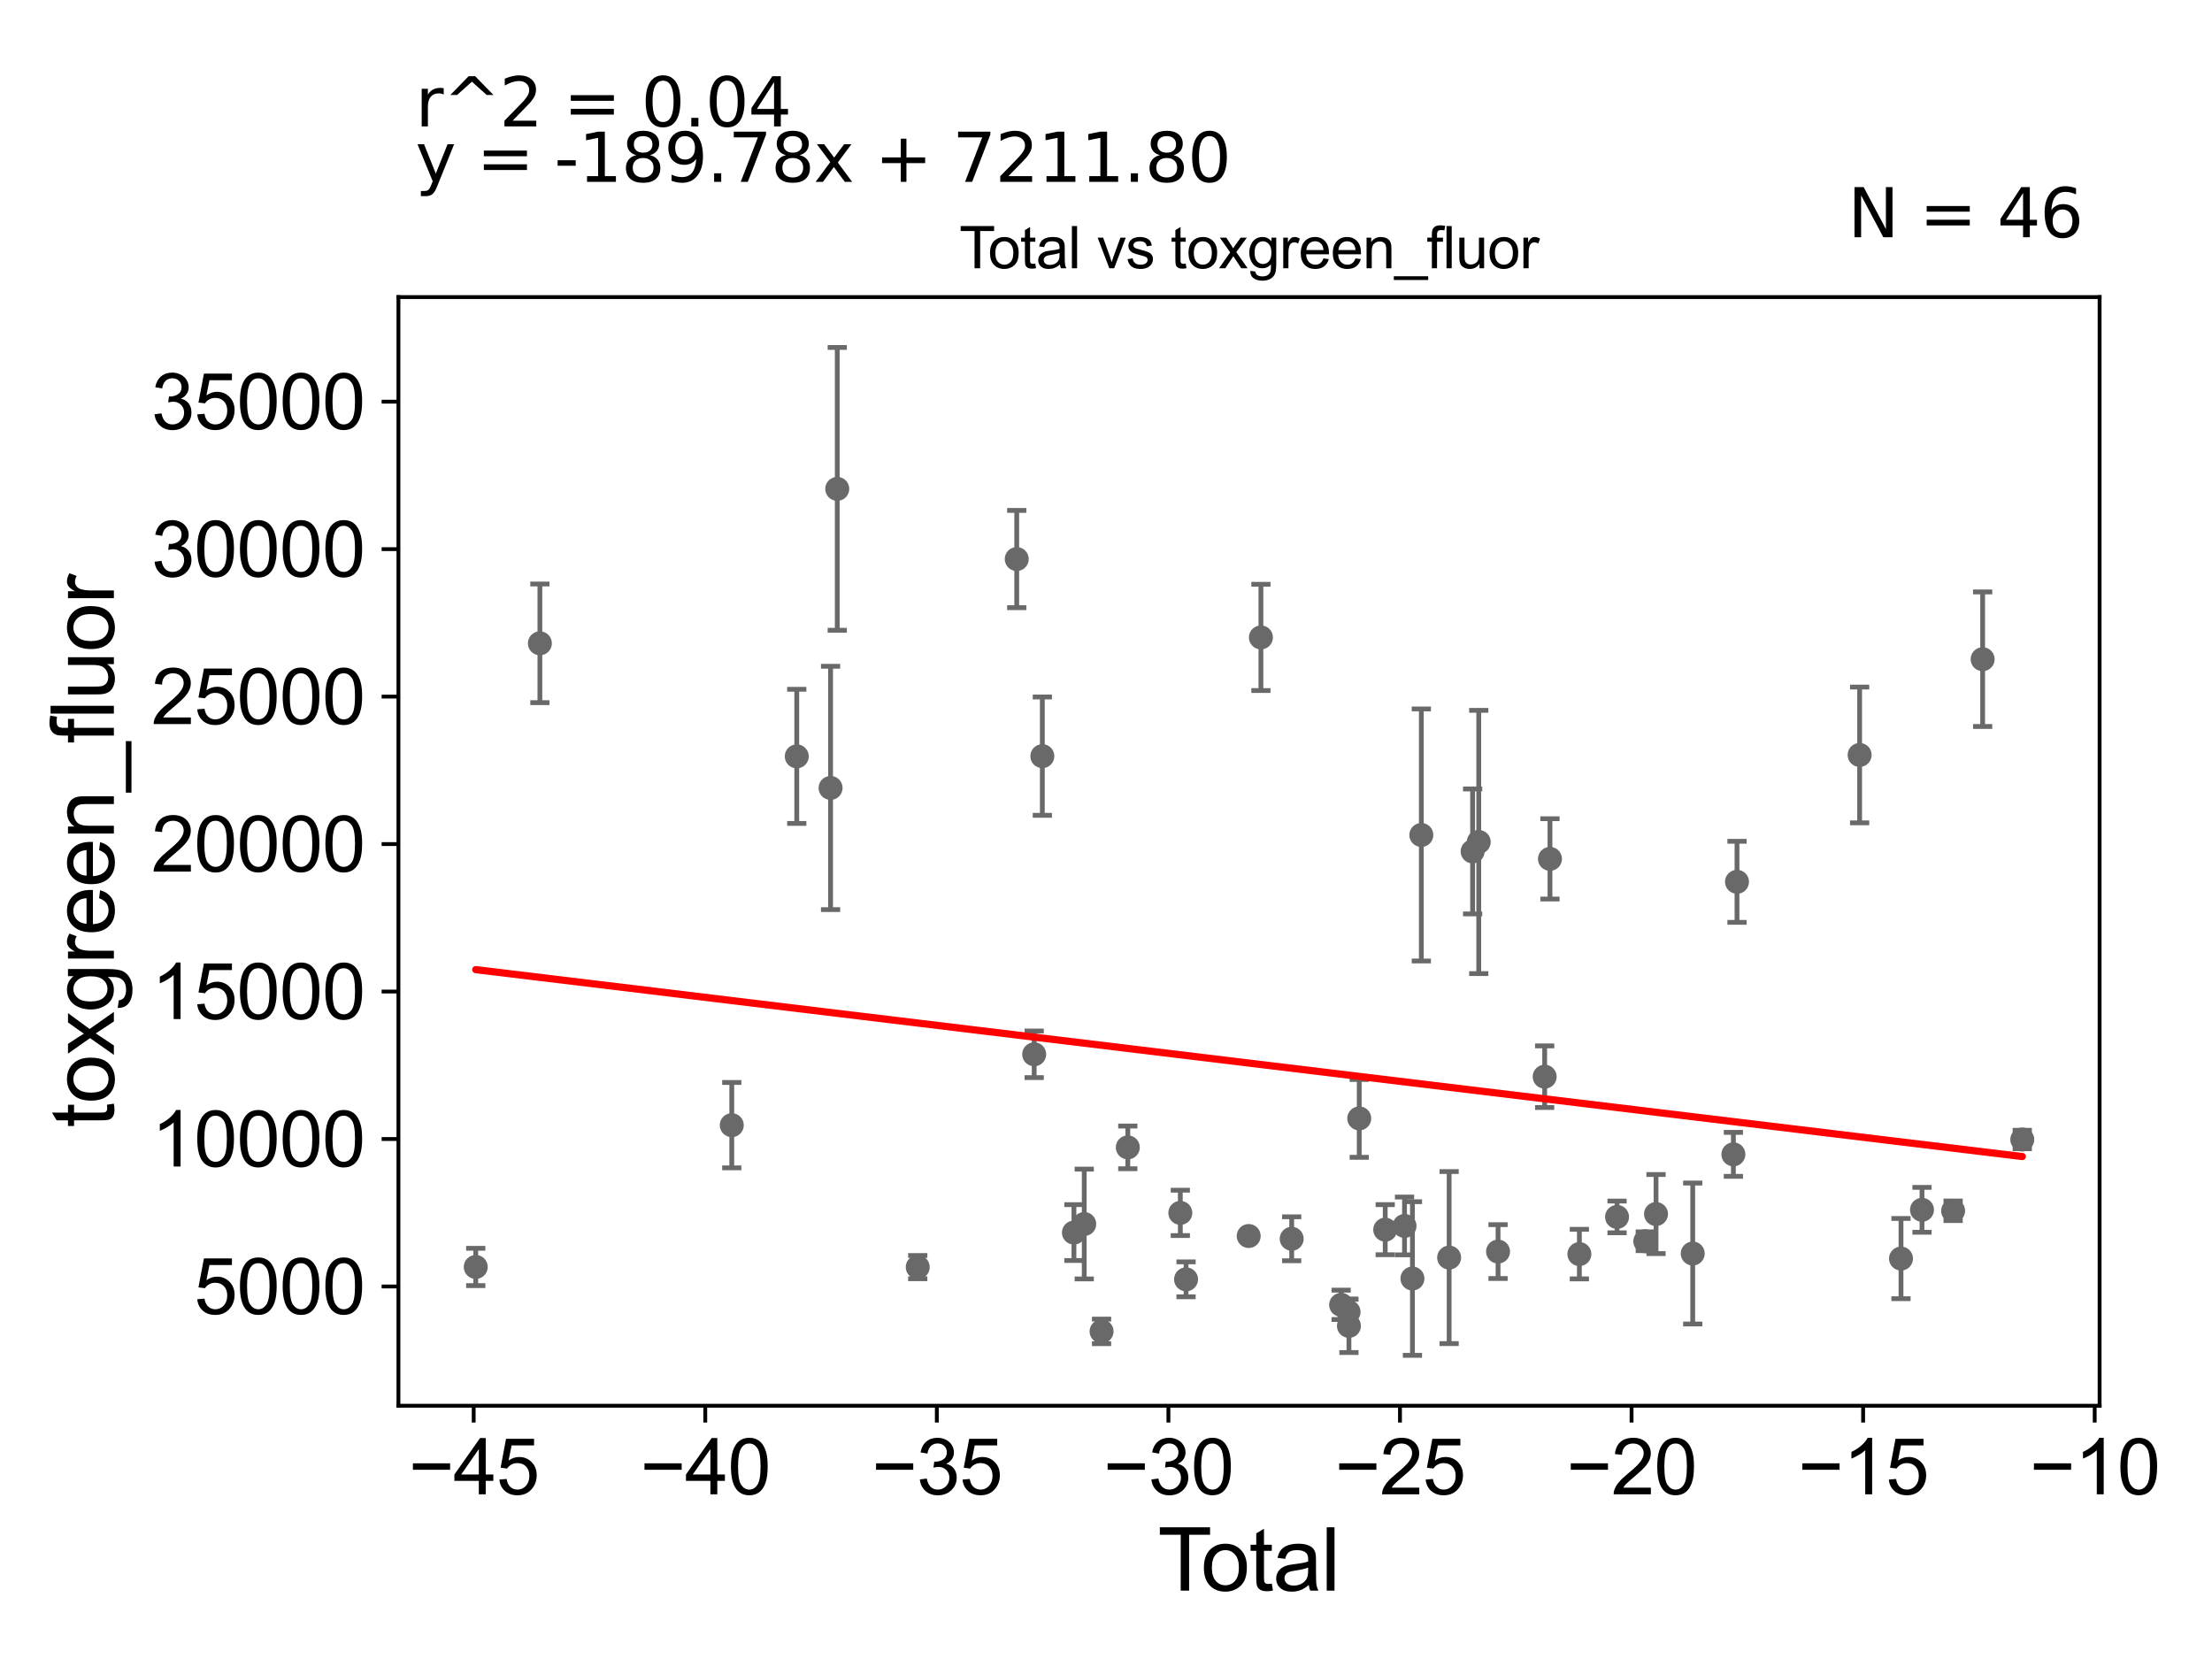 <?xml version="1.0" encoding="utf-8" standalone="no"?>
<!DOCTYPE svg PUBLIC "-//W3C//DTD SVG 1.1//EN"
  "http://www.w3.org/Graphics/SVG/1.1/DTD/svg11.dtd">
<svg xmlns:xlink="http://www.w3.org/1999/xlink" width="460.8pt" height="345.6pt" viewBox="0 0 460.8 345.6" xmlns="http://www.w3.org/2000/svg" version="1.1">
 <defs>
  <style type="text/css">*{stroke-linejoin: round; stroke-linecap: butt}</style>
 </defs>
 <g id="figure_1">
  <g id="patch_1">
   <path d="M 0 345.6 
L 460.8 345.6 
L 460.8 0 
L 0 0 
z
" style="fill: #ffffff"/>
  </g>
  <g id="axes_1">
   <g id="patch_2">
    <path d="M 83 292.84 
L 437.385 292.84 
L 437.385 61.886 
L 83 61.886 
z
" style="fill: #ffffff"/>
   </g>
   <g id="PathCollection_1">
    <defs>
     <path id="mc6a74b9a1c" d="M 0 1.118 
C 0.297 1.118 0.581 1 0.791 0.791 
C 1 0.581 1.118 0.297 1.118 0 
C 1.118 -0.297 1 -0.581 0.791 -0.791 
C 0.581 -1 0.297 -1.118 0 -1.118 
C -0.297 -1.118 -0.581 -1 -0.791 -0.791 
C -1 -0.581 -1.118 -0.297 -1.118 0 
C -1.118 0.297 -1 0.581 -0.791 0.791 
C -0.581 1 -0.297 1.118 0 1.118 
z
" style="stroke: #696969"/>
    </defs>
    <g clip-path="url(#p59cd4c4d68)">
     <use xlink:href="#mc6a74b9a1c" x="321.783" y="224.295" style="fill: #696969; stroke: #696969"/>
     <use xlink:href="#mc6a74b9a1c" x="308.049" y="175.396" style="fill: #696969; stroke: #696969"/>
     <use xlink:href="#mc6a74b9a1c" x="306.775" y="177.366" style="fill: #696969; stroke: #696969"/>
     <use xlink:href="#mc6a74b9a1c" x="301.882" y="261.977" style="fill: #696969; stroke: #696969"/>
     <use xlink:href="#mc6a74b9a1c" x="296.089" y="173.94" style="fill: #696969; stroke: #696969"/>
     <use xlink:href="#mc6a74b9a1c" x="211.804" y="116.46" style="fill: #696969; stroke: #696969"/>
     <use xlink:href="#mc6a74b9a1c" x="215.441" y="219.628" style="fill: #696969; stroke: #696969"/>
     <use xlink:href="#mc6a74b9a1c" x="217.138" y="157.519" style="fill: #696969; stroke: #696969"/>
     <use xlink:href="#mc6a74b9a1c" x="294.238" y="266.34" style="fill: #696969; stroke: #696969"/>
     <use xlink:href="#mc6a74b9a1c" x="292.588" y="255.387" style="fill: #696969; stroke: #696969"/>
     <use xlink:href="#mc6a74b9a1c" x="288.565" y="256.163" style="fill: #696969; stroke: #696969"/>
     <use xlink:href="#mc6a74b9a1c" x="312.072" y="260.724" style="fill: #696969; stroke: #696969"/>
     <use xlink:href="#mc6a74b9a1c" x="223.72" y="256.77" style="fill: #696969; stroke: #696969"/>
     <use xlink:href="#mc6a74b9a1c" x="283.154" y="232.985" style="fill: #696969; stroke: #696969"/>
     <use xlink:href="#mc6a74b9a1c" x="229.477" y="277.356" style="fill: #696969; stroke: #696969"/>
     <use xlink:href="#mc6a74b9a1c" x="234.943" y="239.025" style="fill: #696969; stroke: #696969"/>
     <use xlink:href="#mc6a74b9a1c" x="281.008" y="276.211" style="fill: #696969; stroke: #696969"/>
     <use xlink:href="#mc6a74b9a1c" x="280.931" y="273.294" style="fill: #696969; stroke: #696969"/>
     <use xlink:href="#mc6a74b9a1c" x="279.382" y="271.818" style="fill: #696969; stroke: #696969"/>
     <use xlink:href="#mc6a74b9a1c" x="245.883" y="252.667" style="fill: #696969; stroke: #696969"/>
     <use xlink:href="#mc6a74b9a1c" x="247.076" y="266.51" style="fill: #696969; stroke: #696969"/>
     <use xlink:href="#mc6a74b9a1c" x="269.083" y="258.06" style="fill: #696969; stroke: #696969"/>
     <use xlink:href="#mc6a74b9a1c" x="262.672" y="132.785" style="fill: #696969; stroke: #696969"/>
     <use xlink:href="#mc6a74b9a1c" x="225.867" y="254.987" style="fill: #696969; stroke: #696969"/>
     <use xlink:href="#mc6a74b9a1c" x="322.887" y="178.919" style="fill: #696969; stroke: #696969"/>
     <use xlink:href="#mc6a74b9a1c" x="260.125" y="257.484" style="fill: #696969; stroke: #696969"/>
     <use xlink:href="#mc6a74b9a1c" x="361.849" y="183.699" style="fill: #696969; stroke: #696969"/>
     <use xlink:href="#mc6a74b9a1c" x="406.869" y="252.227" style="fill: #696969; stroke: #696969"/>
     <use xlink:href="#mc6a74b9a1c" x="400.388" y="252.024" style="fill: #696969; stroke: #696969"/>
     <use xlink:href="#mc6a74b9a1c" x="396.013" y="262.181" style="fill: #696969; stroke: #696969"/>
     <use xlink:href="#mc6a74b9a1c" x="152.442" y="234.394" style="fill: #696969; stroke: #696969"/>
     <use xlink:href="#mc6a74b9a1c" x="387.395" y="157.269" style="fill: #696969; stroke: #696969"/>
     <use xlink:href="#mc6a74b9a1c" x="329.013" y="261.25" style="fill: #696969; stroke: #696969"/>
     <use xlink:href="#mc6a74b9a1c" x="165.98" y="157.564" style="fill: #696969; stroke: #696969"/>
     <use xlink:href="#mc6a74b9a1c" x="173.025" y="164.143" style="fill: #696969; stroke: #696969"/>
     <use xlink:href="#mc6a74b9a1c" x="174.416" y="101.841" style="fill: #696969; stroke: #696969"/>
     <use xlink:href="#mc6a74b9a1c" x="413.021" y="137.324" style="fill: #696969; stroke: #696969"/>
     <use xlink:href="#mc6a74b9a1c" x="112.468" y="134.015" style="fill: #696969; stroke: #696969"/>
     <use xlink:href="#mc6a74b9a1c" x="352.626" y="261.131" style="fill: #696969; stroke: #696969"/>
     <use xlink:href="#mc6a74b9a1c" x="421.276" y="237.381" style="fill: #696969; stroke: #696969"/>
     <use xlink:href="#mc6a74b9a1c" x="344.979" y="252.906" style="fill: #696969; stroke: #696969"/>
     <use xlink:href="#mc6a74b9a1c" x="342.742" y="258.572" style="fill: #696969; stroke: #696969"/>
     <use xlink:href="#mc6a74b9a1c" x="99.108" y="263.93" style="fill: #696969; stroke: #696969"/>
     <use xlink:href="#mc6a74b9a1c" x="191.182" y="263.965" style="fill: #696969; stroke: #696969"/>
     <use xlink:href="#mc6a74b9a1c" x="336.861" y="253.507" style="fill: #696969; stroke: #696969"/>
     <use xlink:href="#mc6a74b9a1c" x="361.095" y="240.473" style="fill: #696969; stroke: #696969"/>
    </g>
   </g>
   <g id="matplotlib.axis_1">
    <g id="xtick_1">
     <g id="line2d_1">
      <defs>
       <path id="meacc0da1f7" d="M 0 0 
L 0 3.5 
" style="stroke: #000000; stroke-width: 0.8"/>
      </defs>
      <g>
       <use xlink:href="#meacc0da1f7" x="98.677" y="292.84" style="stroke: #000000; stroke-width: 0.8"/>
      </g>
     </g>
     <g id="text_1">
      <!-- −45 -->
      <g transform="translate(85.107 311.293)scale(0.16 -0.16)">
       <defs>
        <path id="ArialMT-2212" d="M 3381 1997 
L 356 1997 
L 356 2522 
L 3381 2522 
L 3381 1997 
z
" transform="scale(0.016)"/>
        <path id="ArialMT-34" d="M 2069 0 
L 2069 1097 
L 81 1097 
L 81 1613 
L 2172 4581 
L 2631 4581 
L 2631 1613 
L 3250 1613 
L 3250 1097 
L 2631 1097 
L 2631 0 
L 2069 0 
z
M 2069 1613 
L 2069 3678 
L 634 1613 
L 2069 1613 
z
" transform="scale(0.016)"/>
        <path id="ArialMT-35" d="M 266 1200 
L 856 1250 
Q 922 819 1161 601 
Q 1400 384 1738 384 
Q 2144 384 2425 690 
Q 2706 997 2706 1503 
Q 2706 1984 2436 2262 
Q 2166 2541 1728 2541 
Q 1456 2541 1237 2417 
Q 1019 2294 894 2097 
L 366 2166 
L 809 4519 
L 3088 4519 
L 3088 3981 
L 1259 3981 
L 1013 2750 
Q 1425 3038 1878 3038 
Q 2478 3038 2890 2622 
Q 3303 2206 3303 1553 
Q 3303 931 2941 478 
Q 2500 -78 1738 -78 
Q 1113 -78 717 272 
Q 322 622 266 1200 
z
" transform="scale(0.016)"/>
       </defs>
       <use xlink:href="#ArialMT-2212"/>
       <use xlink:href="#ArialMT-34" x="58.398"/>
       <use xlink:href="#ArialMT-35" x="114.014"/>
      </g>
     </g>
    </g>
    <g id="xtick_2">
     <g id="line2d_2">
      <g>
       <use xlink:href="#meacc0da1f7" x="146.918" y="292.84" style="stroke: #000000; stroke-width: 0.8"/>
      </g>
     </g>
     <g id="text_2">
      <!-- −40 -->
      <g transform="translate(133.348 311.293)scale(0.16 -0.16)">
       <defs>
        <path id="ArialMT-30" d="M 266 2259 
Q 266 3072 433 3567 
Q 600 4063 929 4331 
Q 1259 4600 1759 4600 
Q 2128 4600 2406 4451 
Q 2684 4303 2865 4023 
Q 3047 3744 3150 3342 
Q 3253 2941 3253 2259 
Q 3253 1453 3087 958 
Q 2922 463 2592 192 
Q 2263 -78 1759 -78 
Q 1097 -78 719 397 
Q 266 969 266 2259 
z
M 844 2259 
Q 844 1131 1108 757 
Q 1372 384 1759 384 
Q 2147 384 2411 759 
Q 2675 1134 2675 2259 
Q 2675 3391 2411 3762 
Q 2147 4134 1753 4134 
Q 1366 4134 1134 3806 
Q 844 3388 844 2259 
z
" transform="scale(0.016)"/>
       </defs>
       <use xlink:href="#ArialMT-2212"/>
       <use xlink:href="#ArialMT-34" x="58.398"/>
       <use xlink:href="#ArialMT-30" x="114.014"/>
      </g>
     </g>
    </g>
    <g id="xtick_3">
     <g id="line2d_3">
      <g>
       <use xlink:href="#meacc0da1f7" x="195.159" y="292.84" style="stroke: #000000; stroke-width: 0.8"/>
      </g>
     </g>
     <g id="text_3">
      <!-- −35 -->
      <g transform="translate(181.589 311.293)scale(0.16 -0.16)">
       <defs>
        <path id="ArialMT-33" d="M 269 1209 
L 831 1284 
Q 928 806 1161 595 
Q 1394 384 1728 384 
Q 2125 384 2398 659 
Q 2672 934 2672 1341 
Q 2672 1728 2419 1979 
Q 2166 2231 1775 2231 
Q 1616 2231 1378 2169 
L 1441 2663 
Q 1497 2656 1531 2656 
Q 1891 2656 2178 2843 
Q 2466 3031 2466 3422 
Q 2466 3731 2256 3934 
Q 2047 4138 1716 4138 
Q 1388 4138 1169 3931 
Q 950 3725 888 3313 
L 325 3413 
Q 428 3978 793 4289 
Q 1159 4600 1703 4600 
Q 2078 4600 2393 4439 
Q 2709 4278 2876 4000 
Q 3044 3722 3044 3409 
Q 3044 3113 2884 2869 
Q 2725 2625 2413 2481 
Q 2819 2388 3044 2092 
Q 3269 1797 3269 1353 
Q 3269 753 2831 336 
Q 2394 -81 1725 -81 
Q 1122 -81 723 278 
Q 325 638 269 1209 
z
" transform="scale(0.016)"/>
       </defs>
       <use xlink:href="#ArialMT-2212"/>
       <use xlink:href="#ArialMT-33" x="58.398"/>
       <use xlink:href="#ArialMT-35" x="114.014"/>
      </g>
     </g>
    </g>
    <g id="xtick_4">
     <g id="line2d_4">
      <g>
       <use xlink:href="#meacc0da1f7" x="243.401" y="292.84" style="stroke: #000000; stroke-width: 0.8"/>
      </g>
     </g>
     <g id="text_4">
      <!-- −30 -->
      <g transform="translate(229.831 311.293)scale(0.16 -0.16)">
       <use xlink:href="#ArialMT-2212"/>
       <use xlink:href="#ArialMT-33" x="58.398"/>
       <use xlink:href="#ArialMT-30" x="114.014"/>
      </g>
     </g>
    </g>
    <g id="xtick_5">
     <g id="line2d_5">
      <g>
       <use xlink:href="#meacc0da1f7" x="291.642" y="292.84" style="stroke: #000000; stroke-width: 0.8"/>
      </g>
     </g>
     <g id="text_5">
      <!-- −25 -->
      <g transform="translate(278.072 311.293)scale(0.16 -0.16)">
       <defs>
        <path id="ArialMT-32" d="M 3222 541 
L 3222 0 
L 194 0 
Q 188 203 259 391 
Q 375 700 629 1000 
Q 884 1300 1366 1694 
Q 2113 2306 2375 2664 
Q 2638 3022 2638 3341 
Q 2638 3675 2398 3904 
Q 2159 4134 1775 4134 
Q 1369 4134 1125 3890 
Q 881 3647 878 3216 
L 300 3275 
Q 359 3922 746 4261 
Q 1134 4600 1788 4600 
Q 2447 4600 2831 4234 
Q 3216 3869 3216 3328 
Q 3216 3053 3103 2787 
Q 2991 2522 2730 2228 
Q 2469 1934 1863 1422 
Q 1356 997 1212 845 
Q 1069 694 975 541 
L 3222 541 
z
" transform="scale(0.016)"/>
       </defs>
       <use xlink:href="#ArialMT-2212"/>
       <use xlink:href="#ArialMT-32" x="58.398"/>
       <use xlink:href="#ArialMT-35" x="114.014"/>
      </g>
     </g>
    </g>
    <g id="xtick_6">
     <g id="line2d_6">
      <g>
       <use xlink:href="#meacc0da1f7" x="339.883" y="292.84" style="stroke: #000000; stroke-width: 0.8"/>
      </g>
     </g>
     <g id="text_6">
      <!-- −20 -->
      <g transform="translate(326.313 311.293)scale(0.16 -0.16)">
       <use xlink:href="#ArialMT-2212"/>
       <use xlink:href="#ArialMT-32" x="58.398"/>
       <use xlink:href="#ArialMT-30" x="114.014"/>
      </g>
     </g>
    </g>
    <g id="xtick_7">
     <g id="line2d_7">
      <g>
       <use xlink:href="#meacc0da1f7" x="388.124" y="292.84" style="stroke: #000000; stroke-width: 0.8"/>
      </g>
     </g>
     <g id="text_7">
      <!-- −15 -->
      <g transform="translate(374.554 311.293)scale(0.16 -0.16)">
       <defs>
        <path id="ArialMT-31" d="M 2384 0 
L 1822 0 
L 1822 3584 
Q 1619 3391 1289 3197 
Q 959 3003 697 2906 
L 697 3450 
Q 1169 3672 1522 3987 
Q 1875 4303 2022 4600 
L 2384 4600 
L 2384 0 
z
" transform="scale(0.016)"/>
       </defs>
       <use xlink:href="#ArialMT-2212"/>
       <use xlink:href="#ArialMT-31" x="58.398"/>
       <use xlink:href="#ArialMT-35" x="114.014"/>
      </g>
     </g>
    </g>
    <g id="xtick_8">
     <g id="line2d_8">
      <g>
       <use xlink:href="#meacc0da1f7" x="436.365" y="292.84" style="stroke: #000000; stroke-width: 0.8"/>
      </g>
     </g>
     <g id="text_8">
      <!-- −10 -->
      <g transform="translate(422.795 311.293)scale(0.16 -0.16)">
       <use xlink:href="#ArialMT-2212"/>
       <use xlink:href="#ArialMT-31" x="58.398"/>
       <use xlink:href="#ArialMT-30" x="114.014"/>
      </g>
     </g>
    </g>
    <g id="text_9">
     <!-- Total -->
     <g transform="translate(241.187 331.357)scale(0.18 -0.18)">
      <defs>
       <path id="ArialMT-54" d="M 1659 0 
L 1659 4041 
L 150 4041 
L 150 4581 
L 3781 4581 
L 3781 4041 
L 2266 4041 
L 2266 0 
L 1659 0 
z
" transform="scale(0.016)"/>
       <path id="ArialMT-6f" d="M 213 1659 
Q 213 2581 725 3025 
Q 1153 3394 1769 3394 
Q 2453 3394 2887 2945 
Q 3322 2497 3322 1706 
Q 3322 1066 3130 698 
Q 2938 331 2570 128 
Q 2203 -75 1769 -75 
Q 1072 -75 642 372 
Q 213 819 213 1659 
z
M 791 1659 
Q 791 1022 1069 705 
Q 1347 388 1769 388 
Q 2188 388 2466 706 
Q 2744 1025 2744 1678 
Q 2744 2294 2464 2611 
Q 2184 2928 1769 2928 
Q 1347 2928 1069 2612 
Q 791 2297 791 1659 
z
" transform="scale(0.016)"/>
       <path id="ArialMT-74" d="M 1650 503 
L 1731 6 
Q 1494 -44 1306 -44 
Q 1000 -44 831 53 
Q 663 150 594 308 
Q 525 466 525 972 
L 525 2881 
L 113 2881 
L 113 3319 
L 525 3319 
L 525 4141 
L 1084 4478 
L 1084 3319 
L 1650 3319 
L 1650 2881 
L 1084 2881 
L 1084 941 
Q 1084 700 1114 631 
Q 1144 563 1211 522 
Q 1278 481 1403 481 
Q 1497 481 1650 503 
z
" transform="scale(0.016)"/>
       <path id="ArialMT-61" d="M 2588 409 
Q 2275 144 1986 34 
Q 1697 -75 1366 -75 
Q 819 -75 525 192 
Q 231 459 231 875 
Q 231 1119 342 1320 
Q 453 1522 633 1644 
Q 813 1766 1038 1828 
Q 1203 1872 1538 1913 
Q 2219 1994 2541 2106 
Q 2544 2222 2544 2253 
Q 2544 2597 2384 2738 
Q 2169 2928 1744 2928 
Q 1347 2928 1158 2789 
Q 969 2650 878 2297 
L 328 2372 
Q 403 2725 575 2942 
Q 747 3159 1072 3276 
Q 1397 3394 1825 3394 
Q 2250 3394 2515 3294 
Q 2781 3194 2906 3042 
Q 3031 2891 3081 2659 
Q 3109 2516 3109 2141 
L 3109 1391 
Q 3109 606 3145 398 
Q 3181 191 3288 0 
L 2700 0 
Q 2613 175 2588 409 
z
M 2541 1666 
Q 2234 1541 1622 1453 
Q 1275 1403 1131 1340 
Q 988 1278 909 1158 
Q 831 1038 831 891 
Q 831 666 1001 516 
Q 1172 366 1500 366 
Q 1825 366 2078 508 
Q 2331 650 2450 897 
Q 2541 1088 2541 1459 
L 2541 1666 
z
" transform="scale(0.016)"/>
       <path id="ArialMT-6c" d="M 409 0 
L 409 4581 
L 972 4581 
L 972 0 
L 409 0 
z
" transform="scale(0.016)"/>
      </defs>
      <use xlink:href="#ArialMT-54"/>
      <use xlink:href="#ArialMT-6f" x="49.959"/>
      <use xlink:href="#ArialMT-74" x="105.574"/>
      <use xlink:href="#ArialMT-61" x="133.357"/>
      <use xlink:href="#ArialMT-6c" x="188.973"/>
     </g>
    </g>
   </g>
   <g id="matplotlib.axis_2">
    <g id="ytick_1">
     <g id="line2d_9">
      <defs>
       <path id="m6d7d8523b3" d="M 0 0 
L -3.5 0 
" style="stroke: #000000; stroke-width: 0.8"/>
      </defs>
      <g>
       <use xlink:href="#m6d7d8523b3" x="83" y="268" style="stroke: #000000; stroke-width: 0.8"/>
      </g>
     </g>
     <g id="text_10">
      <!-- 5000 -->
      <g transform="translate(40.41 273.726)scale(0.16 -0.16)">
       <use xlink:href="#ArialMT-35"/>
       <use xlink:href="#ArialMT-30" x="55.615"/>
       <use xlink:href="#ArialMT-30" x="111.23"/>
       <use xlink:href="#ArialMT-30" x="166.846"/>
      </g>
     </g>
    </g>
    <g id="ytick_2">
     <g id="line2d_10">
      <g>
       <use xlink:href="#m6d7d8523b3" x="83" y="237.279" style="stroke: #000000; stroke-width: 0.8"/>
      </g>
     </g>
     <g id="text_11">
      <!-- 10000 -->
      <g transform="translate(31.512 243.005)scale(0.16 -0.16)">
       <use xlink:href="#ArialMT-31"/>
       <use xlink:href="#ArialMT-30" x="55.615"/>
       <use xlink:href="#ArialMT-30" x="111.23"/>
       <use xlink:href="#ArialMT-30" x="166.846"/>
       <use xlink:href="#ArialMT-30" x="222.461"/>
      </g>
     </g>
    </g>
    <g id="ytick_3">
     <g id="line2d_11">
      <g>
       <use xlink:href="#m6d7d8523b3" x="83" y="206.557" style="stroke: #000000; stroke-width: 0.8"/>
      </g>
     </g>
     <g id="text_12">
      <!-- 15000 -->
      <g transform="translate(31.512 212.284)scale(0.16 -0.16)">
       <use xlink:href="#ArialMT-31"/>
       <use xlink:href="#ArialMT-35" x="55.615"/>
       <use xlink:href="#ArialMT-30" x="111.23"/>
       <use xlink:href="#ArialMT-30" x="166.846"/>
       <use xlink:href="#ArialMT-30" x="222.461"/>
      </g>
     </g>
    </g>
    <g id="ytick_4">
     <g id="line2d_12">
      <g>
       <use xlink:href="#m6d7d8523b3" x="83" y="175.836" style="stroke: #000000; stroke-width: 0.8"/>
      </g>
     </g>
     <g id="text_13">
      <!-- 20000 -->
      <g transform="translate(31.512 181.562)scale(0.16 -0.16)">
       <use xlink:href="#ArialMT-32"/>
       <use xlink:href="#ArialMT-30" x="55.615"/>
       <use xlink:href="#ArialMT-30" x="111.23"/>
       <use xlink:href="#ArialMT-30" x="166.846"/>
       <use xlink:href="#ArialMT-30" x="222.461"/>
      </g>
     </g>
    </g>
    <g id="ytick_5">
     <g id="line2d_13">
      <g>
       <use xlink:href="#m6d7d8523b3" x="83" y="145.114" style="stroke: #000000; stroke-width: 0.8"/>
      </g>
     </g>
     <g id="text_14">
      <!-- 25000 -->
      <g transform="translate(31.512 150.841)scale(0.16 -0.16)">
       <use xlink:href="#ArialMT-32"/>
       <use xlink:href="#ArialMT-35" x="55.615"/>
       <use xlink:href="#ArialMT-30" x="111.23"/>
       <use xlink:href="#ArialMT-30" x="166.846"/>
       <use xlink:href="#ArialMT-30" x="222.461"/>
      </g>
     </g>
    </g>
    <g id="ytick_6">
     <g id="line2d_14">
      <g>
       <use xlink:href="#m6d7d8523b3" x="83" y="114.393" style="stroke: #000000; stroke-width: 0.8"/>
      </g>
     </g>
     <g id="text_15">
      <!-- 30000 -->
      <g transform="translate(31.512 120.119)scale(0.16 -0.16)">
       <use xlink:href="#ArialMT-33"/>
       <use xlink:href="#ArialMT-30" x="55.615"/>
       <use xlink:href="#ArialMT-30" x="111.23"/>
       <use xlink:href="#ArialMT-30" x="166.846"/>
       <use xlink:href="#ArialMT-30" x="222.461"/>
      </g>
     </g>
    </g>
    <g id="ytick_7">
     <g id="line2d_15">
      <g>
       <use xlink:href="#m6d7d8523b3" x="83" y="83.671" style="stroke: #000000; stroke-width: 0.8"/>
      </g>
     </g>
     <g id="text_16">
      <!-- 35000 -->
      <g transform="translate(31.512 89.398)scale(0.16 -0.16)">
       <use xlink:href="#ArialMT-33"/>
       <use xlink:href="#ArialMT-35" x="55.615"/>
       <use xlink:href="#ArialMT-30" x="111.23"/>
       <use xlink:href="#ArialMT-30" x="166.846"/>
       <use xlink:href="#ArialMT-30" x="222.461"/>
      </g>
     </g>
    </g>
    <g id="text_17">
     <!-- toxgreen_fluor -->
     <g transform="translate(23.724 234.895)rotate(-90)scale(0.18 -0.18)">
      <defs>
       <path id="ArialMT-78" d="M 47 0 
L 1259 1725 
L 138 3319 
L 841 3319 
L 1350 2541 
Q 1494 2319 1581 2169 
Q 1719 2375 1834 2534 
L 2394 3319 
L 3066 3319 
L 1919 1756 
L 3153 0 
L 2463 0 
L 1781 1031 
L 1600 1309 
L 728 0 
L 47 0 
z
" transform="scale(0.016)"/>
       <path id="ArialMT-67" d="M 319 -275 
L 866 -356 
Q 900 -609 1056 -725 
Q 1266 -881 1628 -881 
Q 2019 -881 2231 -725 
Q 2444 -569 2519 -288 
Q 2563 -116 2559 434 
Q 2191 0 1641 0 
Q 956 0 581 494 
Q 206 988 206 1678 
Q 206 2153 378 2554 
Q 550 2956 876 3175 
Q 1203 3394 1644 3394 
Q 2231 3394 2613 2919 
L 2613 3319 
L 3131 3319 
L 3131 450 
Q 3131 -325 2973 -648 
Q 2816 -972 2473 -1159 
Q 2131 -1347 1631 -1347 
Q 1038 -1347 672 -1080 
Q 306 -813 319 -275 
z
M 784 1719 
Q 784 1066 1043 766 
Q 1303 466 1694 466 
Q 2081 466 2343 764 
Q 2606 1063 2606 1700 
Q 2606 2309 2336 2618 
Q 2066 2928 1684 2928 
Q 1309 2928 1046 2623 
Q 784 2319 784 1719 
z
" transform="scale(0.016)"/>
       <path id="ArialMT-72" d="M 416 0 
L 416 3319 
L 922 3319 
L 922 2816 
Q 1116 3169 1280 3281 
Q 1444 3394 1641 3394 
Q 1925 3394 2219 3213 
L 2025 2691 
Q 1819 2813 1613 2813 
Q 1428 2813 1281 2702 
Q 1134 2591 1072 2394 
Q 978 2094 978 1738 
L 978 0 
L 416 0 
z
" transform="scale(0.016)"/>
       <path id="ArialMT-65" d="M 2694 1069 
L 3275 997 
Q 3138 488 2766 206 
Q 2394 -75 1816 -75 
Q 1088 -75 661 373 
Q 234 822 234 1631 
Q 234 2469 665 2931 
Q 1097 3394 1784 3394 
Q 2450 3394 2872 2941 
Q 3294 2488 3294 1666 
Q 3294 1616 3291 1516 
L 816 1516 
Q 847 969 1125 678 
Q 1403 388 1819 388 
Q 2128 388 2347 550 
Q 2566 713 2694 1069 
z
M 847 1978 
L 2700 1978 
Q 2663 2397 2488 2606 
Q 2219 2931 1791 2931 
Q 1403 2931 1139 2672 
Q 875 2413 847 1978 
z
" transform="scale(0.016)"/>
       <path id="ArialMT-6e" d="M 422 0 
L 422 3319 
L 928 3319 
L 928 2847 
Q 1294 3394 1984 3394 
Q 2284 3394 2536 3286 
Q 2788 3178 2913 3003 
Q 3038 2828 3088 2588 
Q 3119 2431 3119 2041 
L 3119 0 
L 2556 0 
L 2556 2019 
Q 2556 2363 2490 2533 
Q 2425 2703 2258 2804 
Q 2091 2906 1866 2906 
Q 1506 2906 1245 2678 
Q 984 2450 984 1813 
L 984 0 
L 422 0 
z
" transform="scale(0.016)"/>
       <path id="ArialMT-5f" d="M -97 -1272 
L -97 -866 
L 3631 -866 
L 3631 -1272 
L -97 -1272 
z
" transform="scale(0.016)"/>
       <path id="ArialMT-66" d="M 556 0 
L 556 2881 
L 59 2881 
L 59 3319 
L 556 3319 
L 556 3672 
Q 556 4006 616 4169 
Q 697 4388 901 4523 
Q 1106 4659 1475 4659 
Q 1713 4659 2000 4603 
L 1916 4113 
Q 1741 4144 1584 4144 
Q 1328 4144 1222 4034 
Q 1116 3925 1116 3625 
L 1116 3319 
L 1763 3319 
L 1763 2881 
L 1116 2881 
L 1116 0 
L 556 0 
z
" transform="scale(0.016)"/>
       <path id="ArialMT-75" d="M 2597 0 
L 2597 488 
Q 2209 -75 1544 -75 
Q 1250 -75 995 37 
Q 741 150 617 320 
Q 494 491 444 738 
Q 409 903 409 1263 
L 409 3319 
L 972 3319 
L 972 1478 
Q 972 1038 1006 884 
Q 1059 663 1231 536 
Q 1403 409 1656 409 
Q 1909 409 2131 539 
Q 2353 669 2445 892 
Q 2538 1116 2538 1541 
L 2538 3319 
L 3100 3319 
L 3100 0 
L 2597 0 
z
" transform="scale(0.016)"/>
      </defs>
      <use xlink:href="#ArialMT-74"/>
      <use xlink:href="#ArialMT-6f" x="27.783"/>
      <use xlink:href="#ArialMT-78" x="83.398"/>
      <use xlink:href="#ArialMT-67" x="133.398"/>
      <use xlink:href="#ArialMT-72" x="189.014"/>
      <use xlink:href="#ArialMT-65" x="222.314"/>
      <use xlink:href="#ArialMT-65" x="277.93"/>
      <use xlink:href="#ArialMT-6e" x="333.545"/>
      <use xlink:href="#ArialMT-5f" x="389.16"/>
      <use xlink:href="#ArialMT-66" x="444.775"/>
      <use xlink:href="#ArialMT-6c" x="472.559"/>
      <use xlink:href="#ArialMT-75" x="494.775"/>
      <use xlink:href="#ArialMT-6f" x="550.391"/>
      <use xlink:href="#ArialMT-72" x="606.006"/>
     </g>
    </g>
   </g>
   <g id="LineCollection_1">
    <path d="M 321.783 230.711 
L 321.783 217.878 
" clip-path="url(#p59cd4c4d68)" style="fill: none; stroke: #696969"/>
    <path d="M 308.049 202.816 
L 308.049 147.975 
" clip-path="url(#p59cd4c4d68)" style="fill: none; stroke: #696969"/>
    <path d="M 306.775 190.38 
L 306.775 164.351 
" clip-path="url(#p59cd4c4d68)" style="fill: none; stroke: #696969"/>
    <path d="M 301.882 279.897 
L 301.882 244.057 
" clip-path="url(#p59cd4c4d68)" style="fill: none; stroke: #696969"/>
    <path d="M 296.089 200.194 
L 296.089 147.687 
" clip-path="url(#p59cd4c4d68)" style="fill: none; stroke: #696969"/>
    <path d="M 211.804 126.591 
L 211.804 106.328 
" clip-path="url(#p59cd4c4d68)" style="fill: none; stroke: #696969"/>
    <path d="M 215.441 224.48 
L 215.441 214.775 
" clip-path="url(#p59cd4c4d68)" style="fill: none; stroke: #696969"/>
    <path d="M 217.138 169.843 
L 217.138 145.195 
" clip-path="url(#p59cd4c4d68)" style="fill: none; stroke: #696969"/>
    <path d="M 294.238 282.342 
L 294.238 250.337 
" clip-path="url(#p59cd4c4d68)" style="fill: none; stroke: #696969"/>
    <path d="M 292.588 261.406 
L 292.588 249.368 
" clip-path="url(#p59cd4c4d68)" style="fill: none; stroke: #696969"/>
    <path d="M 288.565 261.38 
L 288.565 250.946 
" clip-path="url(#p59cd4c4d68)" style="fill: none; stroke: #696969"/>
    <path d="M 312.072 266.333 
L 312.072 255.115 
" clip-path="url(#p59cd4c4d68)" style="fill: none; stroke: #696969"/>
    <path d="M 223.72 262.59 
L 223.72 250.951 
" clip-path="url(#p59cd4c4d68)" style="fill: none; stroke: #696969"/>
    <path d="M 283.154 241.091 
L 283.154 224.878 
" clip-path="url(#p59cd4c4d68)" style="fill: none; stroke: #696969"/>
    <path d="M 229.477 279.916 
L 229.477 274.795 
" clip-path="url(#p59cd4c4d68)" style="fill: none; stroke: #696969"/>
    <path d="M 234.943 243.472 
L 234.943 234.579 
" clip-path="url(#p59cd4c4d68)" style="fill: none; stroke: #696969"/>
    <path d="M 281.008 281.755 
L 281.008 270.666 
" clip-path="url(#p59cd4c4d68)" style="fill: none; stroke: #696969"/>
    <path d="M 280.931 275.955 
L 280.931 270.633 
" clip-path="url(#p59cd4c4d68)" style="fill: none; stroke: #696969"/>
    <path d="M 279.382 274.873 
L 279.382 268.762 
" clip-path="url(#p59cd4c4d68)" style="fill: none; stroke: #696969"/>
    <path d="M 245.883 257.388 
L 245.883 247.945 
" clip-path="url(#p59cd4c4d68)" style="fill: none; stroke: #696969"/>
    <path d="M 247.076 270.148 
L 247.076 262.871 
" clip-path="url(#p59cd4c4d68)" style="fill: none; stroke: #696969"/>
    <path d="M 269.083 262.636 
L 269.083 253.484 
" clip-path="url(#p59cd4c4d68)" style="fill: none; stroke: #696969"/>
    <path d="M 262.672 143.851 
L 262.672 121.72 
" clip-path="url(#p59cd4c4d68)" style="fill: none; stroke: #696969"/>
    <path d="M 225.867 266.426 
L 225.867 243.548 
" clip-path="url(#p59cd4c4d68)" style="fill: none; stroke: #696969"/>
    <path d="M 322.887 187.285 
L 322.887 170.554 
" clip-path="url(#p59cd4c4d68)" style="fill: none; stroke: #696969"/>
    <path d="M 260.125 258.249 
L 260.125 256.72 
" clip-path="url(#p59cd4c4d68)" style="fill: none; stroke: #696969"/>
    <path d="M 361.849 192.139 
L 361.849 175.259 
" clip-path="url(#p59cd4c4d68)" style="fill: none; stroke: #696969"/>
    <path d="M 406.869 254.263 
L 406.869 250.192 
" clip-path="url(#p59cd4c4d68)" style="fill: none; stroke: #696969"/>
    <path d="M 400.388 256.699 
L 400.388 247.35 
" clip-path="url(#p59cd4c4d68)" style="fill: none; stroke: #696969"/>
    <path d="M 396.013 270.535 
L 396.013 253.826 
" clip-path="url(#p59cd4c4d68)" style="fill: none; stroke: #696969"/>
    <path d="M 152.442 243.288 
L 152.442 225.499 
" clip-path="url(#p59cd4c4d68)" style="fill: none; stroke: #696969"/>
    <path d="M 387.395 171.411 
L 387.395 143.127 
" clip-path="url(#p59cd4c4d68)" style="fill: none; stroke: #696969"/>
    <path d="M 329.013 266.415 
L 329.013 256.085 
" clip-path="url(#p59cd4c4d68)" style="fill: none; stroke: #696969"/>
    <path d="M 165.98 171.532 
L 165.98 143.595 
" clip-path="url(#p59cd4c4d68)" style="fill: none; stroke: #696969"/>
    <path d="M 173.025 189.491 
L 173.025 138.796 
" clip-path="url(#p59cd4c4d68)" style="fill: none; stroke: #696969"/>
    <path d="M 174.416 131.298 
L 174.416 72.384 
" clip-path="url(#p59cd4c4d68)" style="fill: none; stroke: #696969"/>
    <path d="M 413.021 151.338 
L 413.021 123.311 
" clip-path="url(#p59cd4c4d68)" style="fill: none; stroke: #696969"/>
    <path d="M 112.468 146.373 
L 112.468 121.656 
" clip-path="url(#p59cd4c4d68)" style="fill: none; stroke: #696969"/>
    <path d="M 352.626 275.813 
L 352.626 246.449 
" clip-path="url(#p59cd4c4d68)" style="fill: none; stroke: #696969"/>
    <path d="M 421.276 239.3 
L 421.276 235.463 
" clip-path="url(#p59cd4c4d68)" style="fill: none; stroke: #696969"/>
    <path d="M 344.979 261.143 
L 344.979 244.67 
" clip-path="url(#p59cd4c4d68)" style="fill: none; stroke: #696969"/>
    <path d="M 342.742 260.532 
L 342.742 256.613 
" clip-path="url(#p59cd4c4d68)" style="fill: none; stroke: #696969"/>
    <path d="M 99.108 267.816 
L 99.108 260.044 
" clip-path="url(#p59cd4c4d68)" style="fill: none; stroke: #696969"/>
    <path d="M 191.182 266.383 
L 191.182 261.547 
" clip-path="url(#p59cd4c4d68)" style="fill: none; stroke: #696969"/>
    <path d="M 336.861 256.813 
L 336.861 250.202 
" clip-path="url(#p59cd4c4d68)" style="fill: none; stroke: #696969"/>
    <path d="M 361.095 245.054 
L 361.095 235.892 
" clip-path="url(#p59cd4c4d68)" style="fill: none; stroke: #696969"/>
   </g>
   <g id="line2d_16">
    <defs>
     <path id="m94cee800aa" d="M 2 0 
L -2 -0 
" style="stroke: #696969"/>
    </defs>
    <g clip-path="url(#p59cd4c4d68)">
     <use xlink:href="#m94cee800aa" x="321.783" y="230.711" style="fill: #696969; stroke: #696969"/>
     <use xlink:href="#m94cee800aa" x="308.049" y="202.816" style="fill: #696969; stroke: #696969"/>
     <use xlink:href="#m94cee800aa" x="306.775" y="190.38" style="fill: #696969; stroke: #696969"/>
     <use xlink:href="#m94cee800aa" x="301.882" y="279.897" style="fill: #696969; stroke: #696969"/>
     <use xlink:href="#m94cee800aa" x="296.089" y="200.194" style="fill: #696969; stroke: #696969"/>
     <use xlink:href="#m94cee800aa" x="211.804" y="126.591" style="fill: #696969; stroke: #696969"/>
     <use xlink:href="#m94cee800aa" x="215.441" y="224.48" style="fill: #696969; stroke: #696969"/>
     <use xlink:href="#m94cee800aa" x="217.138" y="169.843" style="fill: #696969; stroke: #696969"/>
     <use xlink:href="#m94cee800aa" x="294.238" y="282.342" style="fill: #696969; stroke: #696969"/>
     <use xlink:href="#m94cee800aa" x="292.588" y="261.406" style="fill: #696969; stroke: #696969"/>
     <use xlink:href="#m94cee800aa" x="288.565" y="261.38" style="fill: #696969; stroke: #696969"/>
     <use xlink:href="#m94cee800aa" x="312.072" y="266.333" style="fill: #696969; stroke: #696969"/>
     <use xlink:href="#m94cee800aa" x="223.72" y="262.59" style="fill: #696969; stroke: #696969"/>
     <use xlink:href="#m94cee800aa" x="283.154" y="241.091" style="fill: #696969; stroke: #696969"/>
     <use xlink:href="#m94cee800aa" x="229.477" y="279.916" style="fill: #696969; stroke: #696969"/>
     <use xlink:href="#m94cee800aa" x="234.943" y="243.472" style="fill: #696969; stroke: #696969"/>
     <use xlink:href="#m94cee800aa" x="281.008" y="281.755" style="fill: #696969; stroke: #696969"/>
     <use xlink:href="#m94cee800aa" x="280.931" y="275.955" style="fill: #696969; stroke: #696969"/>
     <use xlink:href="#m94cee800aa" x="279.382" y="274.873" style="fill: #696969; stroke: #696969"/>
     <use xlink:href="#m94cee800aa" x="245.883" y="257.388" style="fill: #696969; stroke: #696969"/>
     <use xlink:href="#m94cee800aa" x="247.076" y="270.148" style="fill: #696969; stroke: #696969"/>
     <use xlink:href="#m94cee800aa" x="269.083" y="262.636" style="fill: #696969; stroke: #696969"/>
     <use xlink:href="#m94cee800aa" x="262.672" y="143.851" style="fill: #696969; stroke: #696969"/>
     <use xlink:href="#m94cee800aa" x="225.867" y="266.426" style="fill: #696969; stroke: #696969"/>
     <use xlink:href="#m94cee800aa" x="322.887" y="187.285" style="fill: #696969; stroke: #696969"/>
     <use xlink:href="#m94cee800aa" x="260.125" y="258.249" style="fill: #696969; stroke: #696969"/>
     <use xlink:href="#m94cee800aa" x="361.849" y="192.139" style="fill: #696969; stroke: #696969"/>
     <use xlink:href="#m94cee800aa" x="406.869" y="254.263" style="fill: #696969; stroke: #696969"/>
     <use xlink:href="#m94cee800aa" x="400.388" y="256.699" style="fill: #696969; stroke: #696969"/>
     <use xlink:href="#m94cee800aa" x="396.013" y="270.535" style="fill: #696969; stroke: #696969"/>
     <use xlink:href="#m94cee800aa" x="152.442" y="243.288" style="fill: #696969; stroke: #696969"/>
     <use xlink:href="#m94cee800aa" x="387.395" y="171.411" style="fill: #696969; stroke: #696969"/>
     <use xlink:href="#m94cee800aa" x="329.013" y="266.415" style="fill: #696969; stroke: #696969"/>
     <use xlink:href="#m94cee800aa" x="165.98" y="171.532" style="fill: #696969; stroke: #696969"/>
     <use xlink:href="#m94cee800aa" x="173.025" y="189.491" style="fill: #696969; stroke: #696969"/>
     <use xlink:href="#m94cee800aa" x="174.416" y="131.298" style="fill: #696969; stroke: #696969"/>
     <use xlink:href="#m94cee800aa" x="413.021" y="151.338" style="fill: #696969; stroke: #696969"/>
     <use xlink:href="#m94cee800aa" x="112.468" y="146.373" style="fill: #696969; stroke: #696969"/>
     <use xlink:href="#m94cee800aa" x="352.626" y="275.813" style="fill: #696969; stroke: #696969"/>
     <use xlink:href="#m94cee800aa" x="421.276" y="239.3" style="fill: #696969; stroke: #696969"/>
     <use xlink:href="#m94cee800aa" x="344.979" y="261.143" style="fill: #696969; stroke: #696969"/>
     <use xlink:href="#m94cee800aa" x="342.742" y="260.532" style="fill: #696969; stroke: #696969"/>
     <use xlink:href="#m94cee800aa" x="99.108" y="267.816" style="fill: #696969; stroke: #696969"/>
     <use xlink:href="#m94cee800aa" x="191.182" y="266.383" style="fill: #696969; stroke: #696969"/>
     <use xlink:href="#m94cee800aa" x="336.861" y="256.813" style="fill: #696969; stroke: #696969"/>
     <use xlink:href="#m94cee800aa" x="361.095" y="245.054" style="fill: #696969; stroke: #696969"/>
    </g>
   </g>
   <g id="line2d_17">
    <g clip-path="url(#p59cd4c4d68)">
     <use xlink:href="#m94cee800aa" x="321.783" y="217.878" style="fill: #696969; stroke: #696969"/>
     <use xlink:href="#m94cee800aa" x="308.049" y="147.975" style="fill: #696969; stroke: #696969"/>
     <use xlink:href="#m94cee800aa" x="306.775" y="164.351" style="fill: #696969; stroke: #696969"/>
     <use xlink:href="#m94cee800aa" x="301.882" y="244.057" style="fill: #696969; stroke: #696969"/>
     <use xlink:href="#m94cee800aa" x="296.089" y="147.687" style="fill: #696969; stroke: #696969"/>
     <use xlink:href="#m94cee800aa" x="211.804" y="106.328" style="fill: #696969; stroke: #696969"/>
     <use xlink:href="#m94cee800aa" x="215.441" y="214.775" style="fill: #696969; stroke: #696969"/>
     <use xlink:href="#m94cee800aa" x="217.138" y="145.195" style="fill: #696969; stroke: #696969"/>
     <use xlink:href="#m94cee800aa" x="294.238" y="250.337" style="fill: #696969; stroke: #696969"/>
     <use xlink:href="#m94cee800aa" x="292.588" y="249.368" style="fill: #696969; stroke: #696969"/>
     <use xlink:href="#m94cee800aa" x="288.565" y="250.946" style="fill: #696969; stroke: #696969"/>
     <use xlink:href="#m94cee800aa" x="312.072" y="255.115" style="fill: #696969; stroke: #696969"/>
     <use xlink:href="#m94cee800aa" x="223.72" y="250.951" style="fill: #696969; stroke: #696969"/>
     <use xlink:href="#m94cee800aa" x="283.154" y="224.878" style="fill: #696969; stroke: #696969"/>
     <use xlink:href="#m94cee800aa" x="229.477" y="274.795" style="fill: #696969; stroke: #696969"/>
     <use xlink:href="#m94cee800aa" x="234.943" y="234.579" style="fill: #696969; stroke: #696969"/>
     <use xlink:href="#m94cee800aa" x="281.008" y="270.666" style="fill: #696969; stroke: #696969"/>
     <use xlink:href="#m94cee800aa" x="280.931" y="270.633" style="fill: #696969; stroke: #696969"/>
     <use xlink:href="#m94cee800aa" x="279.382" y="268.762" style="fill: #696969; stroke: #696969"/>
     <use xlink:href="#m94cee800aa" x="245.883" y="247.945" style="fill: #696969; stroke: #696969"/>
     <use xlink:href="#m94cee800aa" x="247.076" y="262.871" style="fill: #696969; stroke: #696969"/>
     <use xlink:href="#m94cee800aa" x="269.083" y="253.484" style="fill: #696969; stroke: #696969"/>
     <use xlink:href="#m94cee800aa" x="262.672" y="121.72" style="fill: #696969; stroke: #696969"/>
     <use xlink:href="#m94cee800aa" x="225.867" y="243.548" style="fill: #696969; stroke: #696969"/>
     <use xlink:href="#m94cee800aa" x="322.887" y="170.554" style="fill: #696969; stroke: #696969"/>
     <use xlink:href="#m94cee800aa" x="260.125" y="256.72" style="fill: #696969; stroke: #696969"/>
     <use xlink:href="#m94cee800aa" x="361.849" y="175.259" style="fill: #696969; stroke: #696969"/>
     <use xlink:href="#m94cee800aa" x="406.869" y="250.192" style="fill: #696969; stroke: #696969"/>
     <use xlink:href="#m94cee800aa" x="400.388" y="247.35" style="fill: #696969; stroke: #696969"/>
     <use xlink:href="#m94cee800aa" x="396.013" y="253.826" style="fill: #696969; stroke: #696969"/>
     <use xlink:href="#m94cee800aa" x="152.442" y="225.499" style="fill: #696969; stroke: #696969"/>
     <use xlink:href="#m94cee800aa" x="387.395" y="143.127" style="fill: #696969; stroke: #696969"/>
     <use xlink:href="#m94cee800aa" x="329.013" y="256.085" style="fill: #696969; stroke: #696969"/>
     <use xlink:href="#m94cee800aa" x="165.98" y="143.595" style="fill: #696969; stroke: #696969"/>
     <use xlink:href="#m94cee800aa" x="173.025" y="138.796" style="fill: #696969; stroke: #696969"/>
     <use xlink:href="#m94cee800aa" x="174.416" y="72.384" style="fill: #696969; stroke: #696969"/>
     <use xlink:href="#m94cee800aa" x="413.021" y="123.311" style="fill: #696969; stroke: #696969"/>
     <use xlink:href="#m94cee800aa" x="112.468" y="121.656" style="fill: #696969; stroke: #696969"/>
     <use xlink:href="#m94cee800aa" x="352.626" y="246.449" style="fill: #696969; stroke: #696969"/>
     <use xlink:href="#m94cee800aa" x="421.276" y="235.463" style="fill: #696969; stroke: #696969"/>
     <use xlink:href="#m94cee800aa" x="344.979" y="244.67" style="fill: #696969; stroke: #696969"/>
     <use xlink:href="#m94cee800aa" x="342.742" y="256.613" style="fill: #696969; stroke: #696969"/>
     <use xlink:href="#m94cee800aa" x="99.108" y="260.044" style="fill: #696969; stroke: #696969"/>
     <use xlink:href="#m94cee800aa" x="191.182" y="261.547" style="fill: #696969; stroke: #696969"/>
     <use xlink:href="#m94cee800aa" x="336.861" y="250.202" style="fill: #696969; stroke: #696969"/>
     <use xlink:href="#m94cee800aa" x="361.095" y="235.892" style="fill: #696969; stroke: #696969"/>
    </g>
   </g>
   <g id="line2d_18">
    <path d="M 321.783 228.901 
L 308.049 227.241 
L 306.775 227.087 
L 301.882 226.496 
L 296.089 225.796 
L 211.804 215.609 
L 215.441 216.049 
L 217.138 216.254 
L 294.238 225.572 
L 292.588 225.373 
L 288.565 224.887 
L 312.072 227.728 
L 223.72 217.05 
L 283.154 224.233 
L 229.477 217.745 
L 234.943 218.406 
L 281.008 223.973 
L 280.931 223.964 
L 279.382 223.777 
L 245.883 219.728 
L 247.076 219.872 
L 269.083 222.532 
L 262.672 221.757 
L 225.867 217.309 
L 322.887 229.035 
L 260.125 221.449 
L 361.849 233.744 
L 406.869 239.185 
L 400.388 238.401 
L 396.013 237.873 
L 152.442 208.435 
L 387.395 236.831 
L 329.013 229.775 
L 165.98 210.071 
L 173.025 210.923 
L 174.416 211.091 
L 413.021 239.928 
L 112.468 203.604 
L 352.626 232.629 
L 421.276 240.926 
L 344.979 231.705 
L 342.742 231.434 
L 99.108 201.989 
L 191.182 213.117 
L 336.861 230.724 
L 361.095 233.653 
" clip-path="url(#p59cd4c4d68)" style="fill: none; stroke: #ff0000; stroke-width: 1.5; stroke-linecap: square"/>
   </g>
   <g id="line2d_19">
    <defs>
     <path id="m64ad44f015" d="M 0 2 
C 0.53 2 1.039 1.789 1.414 1.414 
C 1.789 1.039 2 0.53 2 0 
C 2 -0.53 1.789 -1.039 1.414 -1.414 
C 1.039 -1.789 0.53 -2 0 -2 
C -0.53 -2 -1.039 -1.789 -1.414 -1.414 
C -1.789 -1.039 -2 -0.53 -2 0 
C -2 0.53 -1.789 1.039 -1.414 1.414 
C -1.039 1.789 -0.53 2 0 2 
z
" style="stroke: #696969"/>
    </defs>
    <g clip-path="url(#p59cd4c4d68)">
     <use xlink:href="#m64ad44f015" x="321.783" y="224.295" style="fill: #696969; stroke: #696969"/>
     <use xlink:href="#m64ad44f015" x="308.049" y="175.396" style="fill: #696969; stroke: #696969"/>
     <use xlink:href="#m64ad44f015" x="306.775" y="177.366" style="fill: #696969; stroke: #696969"/>
     <use xlink:href="#m64ad44f015" x="301.882" y="261.977" style="fill: #696969; stroke: #696969"/>
     <use xlink:href="#m64ad44f015" x="296.089" y="173.94" style="fill: #696969; stroke: #696969"/>
     <use xlink:href="#m64ad44f015" x="211.804" y="116.46" style="fill: #696969; stroke: #696969"/>
     <use xlink:href="#m64ad44f015" x="215.441" y="219.628" style="fill: #696969; stroke: #696969"/>
     <use xlink:href="#m64ad44f015" x="217.138" y="157.519" style="fill: #696969; stroke: #696969"/>
     <use xlink:href="#m64ad44f015" x="294.238" y="266.34" style="fill: #696969; stroke: #696969"/>
     <use xlink:href="#m64ad44f015" x="292.588" y="255.387" style="fill: #696969; stroke: #696969"/>
     <use xlink:href="#m64ad44f015" x="288.565" y="256.163" style="fill: #696969; stroke: #696969"/>
     <use xlink:href="#m64ad44f015" x="312.072" y="260.724" style="fill: #696969; stroke: #696969"/>
     <use xlink:href="#m64ad44f015" x="223.72" y="256.77" style="fill: #696969; stroke: #696969"/>
     <use xlink:href="#m64ad44f015" x="283.154" y="232.985" style="fill: #696969; stroke: #696969"/>
     <use xlink:href="#m64ad44f015" x="229.477" y="277.356" style="fill: #696969; stroke: #696969"/>
     <use xlink:href="#m64ad44f015" x="234.943" y="239.025" style="fill: #696969; stroke: #696969"/>
     <use xlink:href="#m64ad44f015" x="281.008" y="276.211" style="fill: #696969; stroke: #696969"/>
     <use xlink:href="#m64ad44f015" x="280.931" y="273.294" style="fill: #696969; stroke: #696969"/>
     <use xlink:href="#m64ad44f015" x="279.382" y="271.818" style="fill: #696969; stroke: #696969"/>
     <use xlink:href="#m64ad44f015" x="245.883" y="252.667" style="fill: #696969; stroke: #696969"/>
     <use xlink:href="#m64ad44f015" x="247.076" y="266.51" style="fill: #696969; stroke: #696969"/>
     <use xlink:href="#m64ad44f015" x="269.083" y="258.06" style="fill: #696969; stroke: #696969"/>
     <use xlink:href="#m64ad44f015" x="262.672" y="132.785" style="fill: #696969; stroke: #696969"/>
     <use xlink:href="#m64ad44f015" x="225.867" y="254.987" style="fill: #696969; stroke: #696969"/>
     <use xlink:href="#m64ad44f015" x="322.887" y="178.919" style="fill: #696969; stroke: #696969"/>
     <use xlink:href="#m64ad44f015" x="260.125" y="257.484" style="fill: #696969; stroke: #696969"/>
     <use xlink:href="#m64ad44f015" x="361.849" y="183.699" style="fill: #696969; stroke: #696969"/>
     <use xlink:href="#m64ad44f015" x="406.869" y="252.227" style="fill: #696969; stroke: #696969"/>
     <use xlink:href="#m64ad44f015" x="400.388" y="252.024" style="fill: #696969; stroke: #696969"/>
     <use xlink:href="#m64ad44f015" x="396.013" y="262.181" style="fill: #696969; stroke: #696969"/>
     <use xlink:href="#m64ad44f015" x="152.442" y="234.394" style="fill: #696969; stroke: #696969"/>
     <use xlink:href="#m64ad44f015" x="387.395" y="157.269" style="fill: #696969; stroke: #696969"/>
     <use xlink:href="#m64ad44f015" x="329.013" y="261.25" style="fill: #696969; stroke: #696969"/>
     <use xlink:href="#m64ad44f015" x="165.98" y="157.564" style="fill: #696969; stroke: #696969"/>
     <use xlink:href="#m64ad44f015" x="173.025" y="164.143" style="fill: #696969; stroke: #696969"/>
     <use xlink:href="#m64ad44f015" x="174.416" y="101.841" style="fill: #696969; stroke: #696969"/>
     <use xlink:href="#m64ad44f015" x="413.021" y="137.324" style="fill: #696969; stroke: #696969"/>
     <use xlink:href="#m64ad44f015" x="112.468" y="134.015" style="fill: #696969; stroke: #696969"/>
     <use xlink:href="#m64ad44f015" x="352.626" y="261.131" style="fill: #696969; stroke: #696969"/>
     <use xlink:href="#m64ad44f015" x="421.276" y="237.381" style="fill: #696969; stroke: #696969"/>
     <use xlink:href="#m64ad44f015" x="344.979" y="252.906" style="fill: #696969; stroke: #696969"/>
     <use xlink:href="#m64ad44f015" x="342.742" y="258.572" style="fill: #696969; stroke: #696969"/>
     <use xlink:href="#m64ad44f015" x="99.108" y="263.93" style="fill: #696969; stroke: #696969"/>
     <use xlink:href="#m64ad44f015" x="191.182" y="263.965" style="fill: #696969; stroke: #696969"/>
     <use xlink:href="#m64ad44f015" x="336.861" y="253.507" style="fill: #696969; stroke: #696969"/>
     <use xlink:href="#m64ad44f015" x="361.095" y="240.473" style="fill: #696969; stroke: #696969"/>
    </g>
   </g>
   <g id="patch_3">
    <path d="M 83 292.84 
L 83 61.886 
" style="fill: none; stroke: #000000; stroke-width: 0.8; stroke-linejoin: miter; stroke-linecap: square"/>
   </g>
   <g id="patch_4">
    <path d="M 437.385 292.84 
L 437.385 61.886 
" style="fill: none; stroke: #000000; stroke-width: 0.8; stroke-linejoin: miter; stroke-linecap: square"/>
   </g>
   <g id="patch_5">
    <path d="M 83 292.84 
L 437.385 292.84 
" style="fill: none; stroke: #000000; stroke-width: 0.8; stroke-linejoin: miter; stroke-linecap: square"/>
   </g>
   <g id="patch_6">
    <path d="M 83 61.886 
L 437.385 61.886 
" style="fill: none; stroke: #000000; stroke-width: 0.8; stroke-linejoin: miter; stroke-linecap: square"/>
   </g>
   <g id="text_18">
    <!-- N = 46 -->
    <g transform="translate(384.922 49.428)scale(0.14 -0.14)">
     <defs>
      <path id="DejaVuSans-4e" d="M 628 4666 
L 1478 4666 
L 3547 763 
L 3547 4666 
L 4159 4666 
L 4159 0 
L 3309 0 
L 1241 3903 
L 1241 0 
L 628 0 
L 628 4666 
z
" transform="scale(0.016)"/>
      <path id="DejaVuSans-20" transform="scale(0.016)"/>
      <path id="DejaVuSans-3d" d="M 678 2906 
L 4684 2906 
L 4684 2381 
L 678 2381 
L 678 2906 
z
M 678 1631 
L 4684 1631 
L 4684 1100 
L 678 1100 
L 678 1631 
z
" transform="scale(0.016)"/>
      <path id="DejaVuSans-34" d="M 2419 4116 
L 825 1625 
L 2419 1625 
L 2419 4116 
z
M 2253 4666 
L 3047 4666 
L 3047 1625 
L 3713 1625 
L 3713 1100 
L 3047 1100 
L 3047 0 
L 2419 0 
L 2419 1100 
L 313 1100 
L 313 1709 
L 2253 4666 
z
" transform="scale(0.016)"/>
      <path id="DejaVuSans-36" d="M 2113 2584 
Q 1688 2584 1439 2293 
Q 1191 2003 1191 1497 
Q 1191 994 1439 701 
Q 1688 409 2113 409 
Q 2538 409 2786 701 
Q 3034 994 3034 1497 
Q 3034 2003 2786 2293 
Q 2538 2584 2113 2584 
z
M 3366 4563 
L 3366 3988 
Q 3128 4100 2886 4159 
Q 2644 4219 2406 4219 
Q 1781 4219 1451 3797 
Q 1122 3375 1075 2522 
Q 1259 2794 1537 2939 
Q 1816 3084 2150 3084 
Q 2853 3084 3261 2657 
Q 3669 2231 3669 1497 
Q 3669 778 3244 343 
Q 2819 -91 2113 -91 
Q 1303 -91 875 529 
Q 447 1150 447 2328 
Q 447 3434 972 4092 
Q 1497 4750 2381 4750 
Q 2619 4750 2861 4703 
Q 3103 4656 3366 4563 
z
" transform="scale(0.016)"/>
     </defs>
     <use xlink:href="#DejaVuSans-4e"/>
     <use xlink:href="#DejaVuSans-20" x="74.805"/>
     <use xlink:href="#DejaVuSans-3d" x="106.592"/>
     <use xlink:href="#DejaVuSans-20" x="190.381"/>
     <use xlink:href="#DejaVuSans-34" x="222.168"/>
     <use xlink:href="#DejaVuSans-36" x="285.791"/>
    </g>
   </g>
   <g id="text_19">
    <!-- r^2 = 0.04 -->
    <g transform="translate(86.544 26.333)scale(0.14 -0.14)">
     <defs>
      <path id="DejaVuSans-72" d="M 2631 2963 
Q 2534 3019 2420 3045 
Q 2306 3072 2169 3072 
Q 1681 3072 1420 2755 
Q 1159 2438 1159 1844 
L 1159 0 
L 581 0 
L 581 3500 
L 1159 3500 
L 1159 2956 
Q 1341 3275 1631 3429 
Q 1922 3584 2338 3584 
Q 2397 3584 2469 3576 
Q 2541 3569 2628 3553 
L 2631 2963 
z
" transform="scale(0.016)"/>
      <path id="DejaVuSans-5e" d="M 2988 4666 
L 4684 2925 
L 4056 2925 
L 2681 4159 
L 1306 2925 
L 678 2925 
L 2375 4666 
L 2988 4666 
z
" transform="scale(0.016)"/>
      <path id="DejaVuSans-32" d="M 1228 531 
L 3431 531 
L 3431 0 
L 469 0 
L 469 531 
Q 828 903 1448 1529 
Q 2069 2156 2228 2338 
Q 2531 2678 2651 2914 
Q 2772 3150 2772 3378 
Q 2772 3750 2511 3984 
Q 2250 4219 1831 4219 
Q 1534 4219 1204 4116 
Q 875 4013 500 3803 
L 500 4441 
Q 881 4594 1212 4672 
Q 1544 4750 1819 4750 
Q 2544 4750 2975 4387 
Q 3406 4025 3406 3419 
Q 3406 3131 3298 2873 
Q 3191 2616 2906 2266 
Q 2828 2175 2409 1742 
Q 1991 1309 1228 531 
z
" transform="scale(0.016)"/>
      <path id="DejaVuSans-30" d="M 2034 4250 
Q 1547 4250 1301 3770 
Q 1056 3291 1056 2328 
Q 1056 1369 1301 889 
Q 1547 409 2034 409 
Q 2525 409 2770 889 
Q 3016 1369 3016 2328 
Q 3016 3291 2770 3770 
Q 2525 4250 2034 4250 
z
M 2034 4750 
Q 2819 4750 3233 4129 
Q 3647 3509 3647 2328 
Q 3647 1150 3233 529 
Q 2819 -91 2034 -91 
Q 1250 -91 836 529 
Q 422 1150 422 2328 
Q 422 3509 836 4129 
Q 1250 4750 2034 4750 
z
" transform="scale(0.016)"/>
      <path id="DejaVuSans-2e" d="M 684 794 
L 1344 794 
L 1344 0 
L 684 0 
L 684 794 
z
" transform="scale(0.016)"/>
     </defs>
     <use xlink:href="#DejaVuSans-72"/>
     <use xlink:href="#DejaVuSans-5e" x="41.113"/>
     <use xlink:href="#DejaVuSans-32" x="124.902"/>
     <use xlink:href="#DejaVuSans-20" x="188.525"/>
     <use xlink:href="#DejaVuSans-3d" x="220.312"/>
     <use xlink:href="#DejaVuSans-20" x="304.102"/>
     <use xlink:href="#DejaVuSans-30" x="335.889"/>
     <use xlink:href="#DejaVuSans-2e" x="399.512"/>
     <use xlink:href="#DejaVuSans-30" x="431.299"/>
     <use xlink:href="#DejaVuSans-34" x="494.922"/>
    </g>
   </g>
   <g id="text_20">
    <!-- y = -189.78x + 7211.80 -->
    <g transform="translate(86.544 37.88)scale(0.14 -0.14)">
     <defs>
      <path id="DejaVuSans-79" d="M 2059 -325 
Q 1816 -950 1584 -1140 
Q 1353 -1331 966 -1331 
L 506 -1331 
L 506 -850 
L 844 -850 
Q 1081 -850 1212 -737 
Q 1344 -625 1503 -206 
L 1606 56 
L 191 3500 
L 800 3500 
L 1894 763 
L 2988 3500 
L 3597 3500 
L 2059 -325 
z
" transform="scale(0.016)"/>
      <path id="DejaVuSans-2d" d="M 313 2009 
L 1997 2009 
L 1997 1497 
L 313 1497 
L 313 2009 
z
" transform="scale(0.016)"/>
      <path id="DejaVuSans-31" d="M 794 531 
L 1825 531 
L 1825 4091 
L 703 3866 
L 703 4441 
L 1819 4666 
L 2450 4666 
L 2450 531 
L 3481 531 
L 3481 0 
L 794 0 
L 794 531 
z
" transform="scale(0.016)"/>
      <path id="DejaVuSans-38" d="M 2034 2216 
Q 1584 2216 1326 1975 
Q 1069 1734 1069 1313 
Q 1069 891 1326 650 
Q 1584 409 2034 409 
Q 2484 409 2743 651 
Q 3003 894 3003 1313 
Q 3003 1734 2745 1975 
Q 2488 2216 2034 2216 
z
M 1403 2484 
Q 997 2584 770 2862 
Q 544 3141 544 3541 
Q 544 4100 942 4425 
Q 1341 4750 2034 4750 
Q 2731 4750 3128 4425 
Q 3525 4100 3525 3541 
Q 3525 3141 3298 2862 
Q 3072 2584 2669 2484 
Q 3125 2378 3379 2068 
Q 3634 1759 3634 1313 
Q 3634 634 3220 271 
Q 2806 -91 2034 -91 
Q 1263 -91 848 271 
Q 434 634 434 1313 
Q 434 1759 690 2068 
Q 947 2378 1403 2484 
z
M 1172 3481 
Q 1172 3119 1398 2916 
Q 1625 2713 2034 2713 
Q 2441 2713 2670 2916 
Q 2900 3119 2900 3481 
Q 2900 3844 2670 4047 
Q 2441 4250 2034 4250 
Q 1625 4250 1398 4047 
Q 1172 3844 1172 3481 
z
" transform="scale(0.016)"/>
      <path id="DejaVuSans-39" d="M 703 97 
L 703 672 
Q 941 559 1184 500 
Q 1428 441 1663 441 
Q 2288 441 2617 861 
Q 2947 1281 2994 2138 
Q 2813 1869 2534 1725 
Q 2256 1581 1919 1581 
Q 1219 1581 811 2004 
Q 403 2428 403 3163 
Q 403 3881 828 4315 
Q 1253 4750 1959 4750 
Q 2769 4750 3195 4129 
Q 3622 3509 3622 2328 
Q 3622 1225 3098 567 
Q 2575 -91 1691 -91 
Q 1453 -91 1209 -44 
Q 966 3 703 97 
z
M 1959 2075 
Q 2384 2075 2632 2365 
Q 2881 2656 2881 3163 
Q 2881 3666 2632 3958 
Q 2384 4250 1959 4250 
Q 1534 4250 1286 3958 
Q 1038 3666 1038 3163 
Q 1038 2656 1286 2365 
Q 1534 2075 1959 2075 
z
" transform="scale(0.016)"/>
      <path id="DejaVuSans-37" d="M 525 4666 
L 3525 4666 
L 3525 4397 
L 1831 0 
L 1172 0 
L 2766 4134 
L 525 4134 
L 525 4666 
z
" transform="scale(0.016)"/>
      <path id="DejaVuSans-78" d="M 3513 3500 
L 2247 1797 
L 3578 0 
L 2900 0 
L 1881 1375 
L 863 0 
L 184 0 
L 1544 1831 
L 300 3500 
L 978 3500 
L 1906 2253 
L 2834 3500 
L 3513 3500 
z
" transform="scale(0.016)"/>
      <path id="DejaVuSans-2b" d="M 2944 4013 
L 2944 2272 
L 4684 2272 
L 4684 1741 
L 2944 1741 
L 2944 0 
L 2419 0 
L 2419 1741 
L 678 1741 
L 678 2272 
L 2419 2272 
L 2419 4013 
L 2944 4013 
z
" transform="scale(0.016)"/>
     </defs>
     <use xlink:href="#DejaVuSans-79"/>
     <use xlink:href="#DejaVuSans-20" x="59.18"/>
     <use xlink:href="#DejaVuSans-3d" x="90.967"/>
     <use xlink:href="#DejaVuSans-20" x="174.756"/>
     <use xlink:href="#DejaVuSans-2d" x="206.543"/>
     <use xlink:href="#DejaVuSans-31" x="242.627"/>
     <use xlink:href="#DejaVuSans-38" x="306.25"/>
     <use xlink:href="#DejaVuSans-39" x="369.873"/>
     <use xlink:href="#DejaVuSans-2e" x="433.496"/>
     <use xlink:href="#DejaVuSans-37" x="465.283"/>
     <use xlink:href="#DejaVuSans-38" x="528.906"/>
     <use xlink:href="#DejaVuSans-78" x="592.529"/>
     <use xlink:href="#DejaVuSans-20" x="651.709"/>
     <use xlink:href="#DejaVuSans-2b" x="683.496"/>
     <use xlink:href="#DejaVuSans-20" x="767.285"/>
     <use xlink:href="#DejaVuSans-37" x="799.072"/>
     <use xlink:href="#DejaVuSans-32" x="862.695"/>
     <use xlink:href="#DejaVuSans-31" x="926.318"/>
     <use xlink:href="#DejaVuSans-31" x="989.941"/>
     <use xlink:href="#DejaVuSans-2e" x="1053.564"/>
     <use xlink:href="#DejaVuSans-38" x="1085.352"/>
     <use xlink:href="#DejaVuSans-30" x="1148.975"/>
    </g>
   </g>
   <g id="text_21">
    <!-- Total vs toxgreen_fluor -->
    <g transform="translate(199.833 55.886)scale(0.12 -0.12)">
     <defs>
      <path id="ArialMT-20" transform="scale(0.016)"/>
      <path id="ArialMT-76" d="M 1344 0 
L 81 3319 
L 675 3319 
L 1388 1331 
Q 1503 1009 1600 663 
Q 1675 925 1809 1294 
L 2547 3319 
L 3125 3319 
L 1869 0 
L 1344 0 
z
" transform="scale(0.016)"/>
      <path id="ArialMT-73" d="M 197 991 
L 753 1078 
Q 800 744 1014 566 
Q 1228 388 1613 388 
Q 2000 388 2187 545 
Q 2375 703 2375 916 
Q 2375 1106 2209 1216 
Q 2094 1291 1634 1406 
Q 1016 1563 777 1677 
Q 538 1791 414 1992 
Q 291 2194 291 2438 
Q 291 2659 392 2848 
Q 494 3038 669 3163 
Q 800 3259 1026 3326 
Q 1253 3394 1513 3394 
Q 1903 3394 2198 3281 
Q 2494 3169 2634 2976 
Q 2775 2784 2828 2463 
L 2278 2388 
Q 2241 2644 2061 2787 
Q 1881 2931 1553 2931 
Q 1166 2931 1000 2803 
Q 834 2675 834 2503 
Q 834 2394 903 2306 
Q 972 2216 1119 2156 
Q 1203 2125 1616 2013 
Q 2213 1853 2448 1751 
Q 2684 1650 2818 1456 
Q 2953 1263 2953 975 
Q 2953 694 2789 445 
Q 2625 197 2315 61 
Q 2006 -75 1616 -75 
Q 969 -75 630 194 
Q 291 463 197 991 
z
" transform="scale(0.016)"/>
     </defs>
     <use xlink:href="#ArialMT-54"/>
     <use xlink:href="#ArialMT-6f" x="49.959"/>
     <use xlink:href="#ArialMT-74" x="105.574"/>
     <use xlink:href="#ArialMT-61" x="133.357"/>
     <use xlink:href="#ArialMT-6c" x="188.973"/>
     <use xlink:href="#ArialMT-20" x="211.189"/>
     <use xlink:href="#ArialMT-76" x="238.973"/>
     <use xlink:href="#ArialMT-73" x="288.973"/>
     <use xlink:href="#ArialMT-20" x="338.973"/>
     <use xlink:href="#ArialMT-74" x="366.756"/>
     <use xlink:href="#ArialMT-6f" x="394.539"/>
     <use xlink:href="#ArialMT-78" x="450.154"/>
     <use xlink:href="#ArialMT-67" x="500.154"/>
     <use xlink:href="#ArialMT-72" x="555.77"/>
     <use xlink:href="#ArialMT-65" x="589.07"/>
     <use xlink:href="#ArialMT-65" x="644.686"/>
     <use xlink:href="#ArialMT-6e" x="700.301"/>
     <use xlink:href="#ArialMT-5f" x="755.916"/>
     <use xlink:href="#ArialMT-66" x="811.531"/>
     <use xlink:href="#ArialMT-6c" x="839.314"/>
     <use xlink:href="#ArialMT-75" x="861.531"/>
     <use xlink:href="#ArialMT-6f" x="917.146"/>
     <use xlink:href="#ArialMT-72" x="972.762"/>
    </g>
   </g>
  </g>
 </g>
 <defs>
  <clipPath id="p59cd4c4d68">
   <rect x="83" y="61.886" width="354.385" height="230.954"/>
  </clipPath>
 </defs>
</svg>
